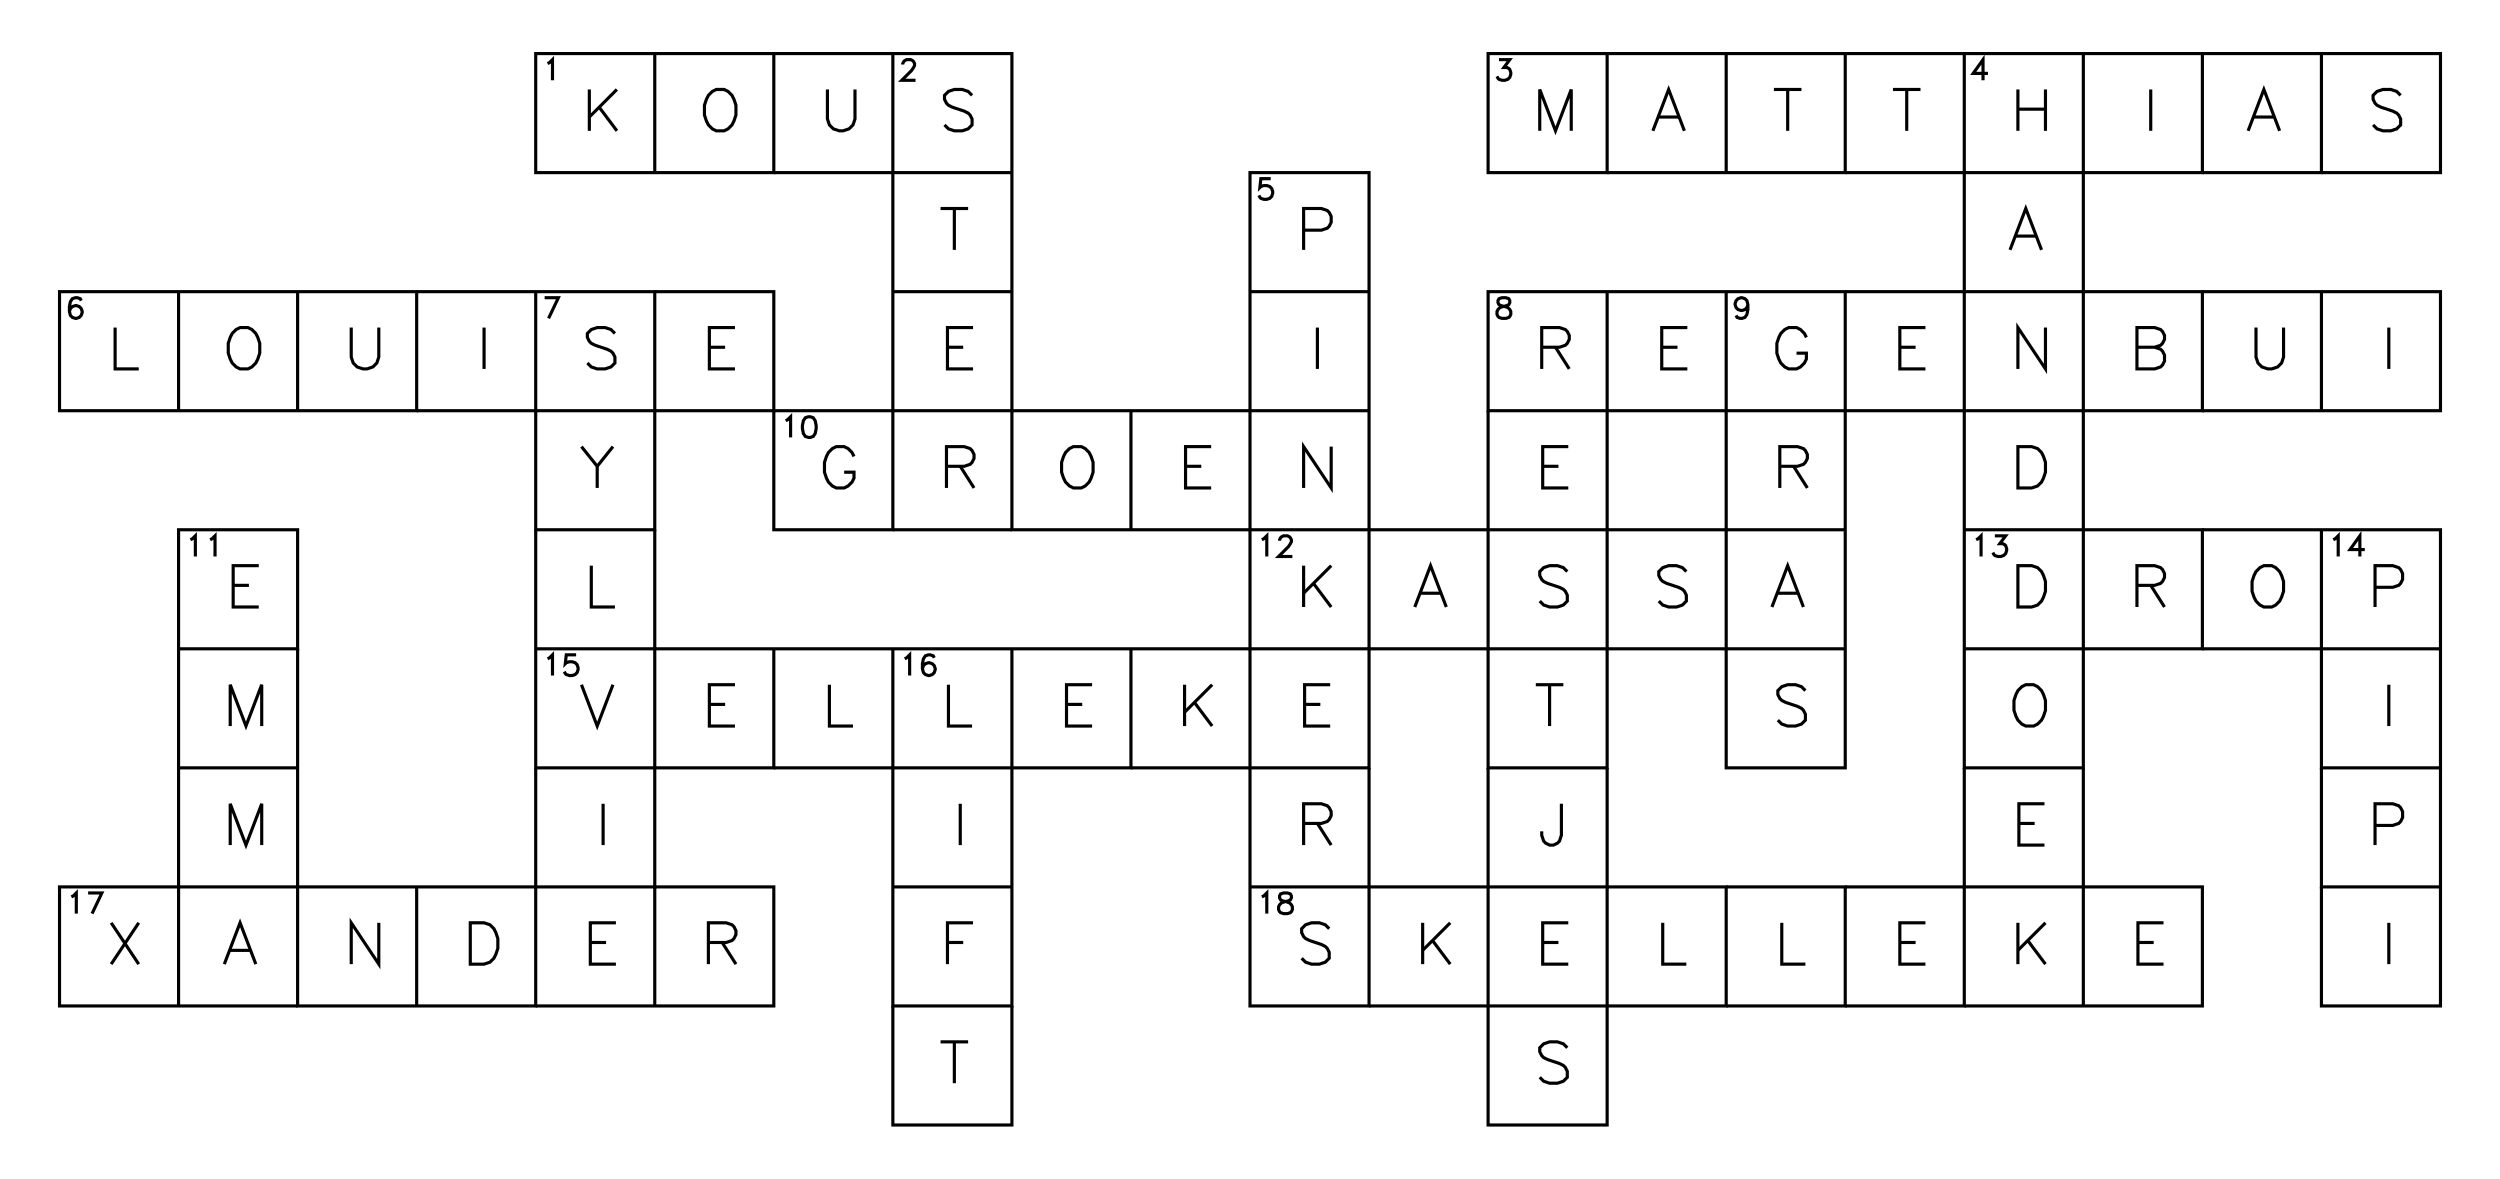 <?xml version="1.0" encoding="utf-8" ?>
<svg xmlns="http://www.w3.org/2000/svg" xmlns:cc="http://creativecommons.org/ns" xmlns:dc="http://purl.org/dc/elements/1.1/" xmlns:ev="http://www.w3.org/2001/xml-events" xmlns:inkscape="http://www.inkscape.org/namespaces/inkscape" xmlns:rdf="http://www.w3.org/1999/02/22-rdf-syntax-ns" xmlns:sodipodi="http://sodipodi.sourceforge.net/DTD/sodipodi-0.dtd" xmlns:xlink="http://www.w3.org/1999/xlink" baseProfile="tiny" height="9.9cm" version="1.2" viewBox="0 0 793.701 374.173" width="21.0cm">
  <defs/>
  <g fill="none" id="layer1" inkscape:groupmode="layer" inkscape:label="1" stroke="#000000" style="display:inline">
    <polygon points="170.079,17.008 170.079,54.803 170.079,54.803 207.874,54.803 207.874,54.803 245.669,54.803 245.669,54.803 245.669,17.008 245.669,17.008 207.874,17.008 207.874,17.008"/>
    <line x1="207.874" x2="207.874" y1="54.803" y2="17.008"/>
    <polyline points="173.844,20.177 174.469,19.865 174.469,19.865 175.406,18.927 175.406,18.927 175.406,25.49"/>
    <line x1="187.101" x2="187.101" y1="28.405" y2="41.531"/>
    <line x1="195.851" x2="187.101" y1="28.405" y2="37.156"/>
    <line x1="190.226" x2="195.851" y1="34.031" y2="41.531"/>
    <polygon points="227.397,28.405 226.147,29.03 226.147,29.03 224.897,30.28 224.897,30.28 224.272,31.53 224.272,31.53 223.647,33.406 223.647,33.406 223.647,36.531 223.647,36.531 224.272,38.406 224.272,38.406 224.897,39.656 224.897,39.656 226.147,40.906 226.147,40.906 227.397,41.531 227.397,41.531 229.897,41.531 229.897,41.531 231.147,40.906 231.147,40.906 232.397,39.656 232.397,39.656 233.022,38.406 233.022,38.406 233.647,36.531 233.647,36.531 233.647,33.406 233.647,33.406 233.022,31.53 233.022,31.53 232.397,30.28 232.397,30.28 231.147,29.03 231.147,29.03 229.897,28.405 229.897,28.405"/>
    <polyline points="245.669,54.803 283.465,54.803 283.465,54.803 283.465,92.598 283.465,92.598 283.465,130.394 283.465,130.394 321.26,130.394 321.26,130.394 321.26,92.598 321.26,92.598 321.26,54.803 321.26,54.803 321.26,17.008 321.26,17.008 283.465,17.008 283.465,17.008 245.669,17.008"/>
    <polyline points="321.26,54.803 283.465,54.803 283.465,54.803 283.465,17.008"/>
    <polyline points="262.692,28.405 262.692,37.781 262.692,37.781 263.317,39.656 263.317,39.656 264.567,40.906 264.567,40.906 266.442,41.531 266.442,41.531 267.692,41.531 267.692,41.531 269.567,40.906 269.567,40.906 270.817,39.656 270.817,39.656 271.442,37.781 271.442,37.781 271.442,28.405"/>
    <polyline points="286.604,20.49 286.604,20.177 286.604,20.177 286.917,19.552 286.917,19.552 287.229,19.24 287.229,19.24 287.854,18.927 287.854,18.927 289.104,18.927 289.104,18.927 289.729,19.24 289.729,19.24 290.042,19.552 290.042,19.552 290.354,20.177 290.354,20.177 290.354,20.802 290.354,20.802 290.042,21.427 290.042,21.427 289.417,22.365 289.417,22.365 286.292,25.49 286.292,25.49 290.667,25.49"/>
    <polyline points="308.612,30.28 307.362,29.03 307.362,29.03 305.487,28.405 305.487,28.405 302.987,28.405 302.987,28.405 301.112,29.03 301.112,29.03 299.862,30.28 299.862,30.28 299.862,31.53 299.862,31.53 300.487,32.781 300.487,32.781 301.112,33.406 301.112,33.406 302.362,34.031 302.362,34.031 306.112,35.281 306.112,35.281 307.362,35.906 307.362,35.906 307.987,36.531 307.987,36.531 308.612,37.781 308.612,37.781 308.612,39.656 308.612,39.656 307.362,40.906 307.362,40.906 305.487,41.531 305.487,41.531 302.987,41.531 302.987,41.531 301.112,40.906 301.112,40.906 299.862,39.656"/>
    <polygon points="472.441,17.008 472.441,54.803 472.441,54.803 510.236,54.803 510.236,54.803 510.236,17.008 510.236,17.008"/>
    <polyline points="475.893,18.927 479.331,18.927 479.331,18.927 477.456,21.427 477.456,21.427 478.393,21.427 478.393,21.427 479.018,21.74 479.018,21.74 479.331,22.052 479.331,22.052 479.643,22.99 479.643,22.99 479.643,23.615 479.643,23.615 479.331,24.552 479.331,24.552 478.706,25.177 478.706,25.177 477.768,25.49 477.768,25.49 476.831,25.49 476.831,25.49 475.893,25.177 475.893,25.177 475.581,24.865 475.581,24.865 475.268,24.24"/>
    <polyline points="498.839,41.531 498.839,28.405 498.839,28.405 493.839,41.531 493.839,41.531 488.839,28.405 488.839,28.405 488.839,41.531"/>
    <polyline points="510.236,54.803 548.032,54.803 548.032,54.803 585.827,54.803 585.827,54.803 585.827,17.008 585.827,17.008 548.032,17.008 548.032,17.008 510.236,17.008"/>
    <line x1="548.032" x2="548.032" y1="54.803" y2="17.008"/>
    <polyline points="534.759,41.531 529.759,28.405 529.759,28.405 524.759,41.531"/>
    <line x1="526.634" x2="532.884" y1="37.156" y2="37.156"/>
    <line x1="567.554" x2="567.554" y1="28.405" y2="41.531"/>
    <line x1="563.179" x2="571.929" y1="28.405" y2="28.405"/>
    <polyline points="585.827,54.803 623.622,54.803 623.622,54.803 623.622,92.598 623.622,92.598 661.417,92.598 661.417,92.598 661.417,54.803 661.417,54.803 661.417,17.008 661.417,17.008 623.622,17.008 623.622,17.008 585.827,17.008"/>
    <polyline points="661.417,17.008 699.213,17.008 699.213,17.008 699.213,54.803 699.213,54.803 661.417,54.803 661.417,54.803 623.622,54.803 623.622,54.803 623.622,17.008"/>
    <line x1="605.349" x2="605.349" y1="28.405" y2="41.531"/>
    <line x1="600.974" x2="609.724" y1="28.405" y2="28.405"/>
    <polyline points="629.574,25.49 629.574,18.927 629.574,18.927 626.449,23.302 626.449,23.302 631.137,23.302"/>
    <line x1="640.645" x2="640.645" y1="28.405" y2="41.531"/>
    <line x1="649.395" x2="649.395" y1="28.405" y2="41.531"/>
    <line x1="640.645" x2="649.395" y1="34.656" y2="34.656"/>
    <line x1="682.815" x2="682.815" y1="28.405" y2="41.531"/>
    <polyline points="699.213,54.803 737.008,54.803 737.008,54.803 737.008,17.008 737.008,17.008 699.213,17.008"/>
    <polyline points="723.735,41.531 718.735,28.405 718.735,28.405 713.735,41.531"/>
    <line x1="715.61" x2="721.86" y1="37.156" y2="37.156"/>
    <polyline points="737.008,54.803 774.803,54.803 774.803,54.803 774.803,17.008 774.803,17.008 737.008,17.008"/>
    <polyline points="762.155,30.28 760.905,29.03 760.905,29.03 759.03,28.405 759.03,28.405 756.53,28.405 756.53,28.405 754.655,29.03 754.655,29.03 753.405,30.28 753.405,30.28 753.405,31.53 753.405,31.53 754.03,32.781 754.03,32.781 754.655,33.406 754.655,33.406 755.905,34.031 755.905,34.031 759.655,35.281 759.655,35.281 760.905,35.906 760.905,35.906 761.53,36.531 761.53,36.531 762.155,37.781 762.155,37.781 762.155,39.656 762.155,39.656 760.905,40.906 760.905,40.906 759.03,41.531 759.03,41.531 756.53,41.531 756.53,41.531 754.655,40.906 754.655,40.906 753.405,39.656"/>
    <line x1="283.465" x2="321.26" y1="92.598" y2="92.598"/>
    <line x1="302.987" x2="302.987" y1="66.201" y2="79.326"/>
    <line x1="298.612" x2="307.362" y1="66.201" y2="66.201"/>
    <polygon points="396.85,54.803 396.85,92.598 396.85,92.598 396.85,130.394 396.85,130.394 359.055,130.394 359.055,130.394 321.26,130.394 321.26,130.394 321.26,168.189 321.26,168.189 359.055,168.189 359.055,168.189 396.85,168.189 396.85,168.189 396.85,205.984 396.85,205.984 434.646,205.984 434.646,205.984 434.646,168.189 434.646,168.189 434.646,130.394 434.646,130.394 434.646,92.598 434.646,92.598 434.646,54.803 434.646,54.803"/>
    <line x1="396.85" x2="434.646" y1="92.598" y2="92.598"/>
    <polyline points="403.428,56.722 400.303,56.722 400.303,56.722 399.99,59.535 399.99,59.535 400.303,59.222 400.303,59.222 401.24,58.91 401.24,58.91 402.178,58.91 402.178,58.91 403.115,59.222 403.115,59.222 403.74,59.847 403.74,59.847 404.053,60.785 404.053,60.785 404.053,61.41 404.053,61.41 403.74,62.347 403.74,62.347 403.115,62.972 403.115,62.972 402.178,63.285 402.178,63.285 401.24,63.285 401.24,63.285 400.303,62.972 400.303,62.972 399.99,62.66 399.99,62.66 399.678,62.035"/>
    <polyline points="413.873,73.076 419.498,73.076 419.498,73.076 421.373,72.451 421.373,72.451 421.998,71.826 421.998,71.826 422.623,70.576 422.623,70.576 422.623,68.701 422.623,68.701 421.998,67.451 421.998,67.451 421.373,66.826 421.373,66.826 419.498,66.201 419.498,66.201 413.873,66.201 413.873,66.201 413.873,79.326"/>
    <polyline points="648.145,79.326 643.145,66.201 643.145,66.201 638.145,79.326"/>
    <line x1="640.02" x2="646.27" y1="74.951" y2="74.951"/>
    <polygon points="18.898,92.598 18.898,130.394 18.898,130.394 56.693,130.394 56.693,130.394 94.488,130.394 94.488,130.394 132.284,130.394 132.284,130.394 132.284,92.598 132.284,92.598 94.488,92.598 94.488,92.598 56.693,92.598 56.693,92.598"/>
    <line x1="56.693" x2="56.693" y1="130.394" y2="92.598"/>
    <polyline points="25.787,95.455 25.475,94.83 25.475,94.83 24.537,94.518 24.537,94.518 23.912,94.518 23.912,94.518 22.975,94.83 22.975,94.83 22.35,95.768 22.35,95.768 22.037,97.33 22.037,97.33 22.037,98.893 22.037,98.893 22.35,100.143 22.35,100.143 22.975,100.768 22.975,100.768 23.912,101.08 23.912,101.08 24.225,101.08 24.225,101.08 25.162,100.768 25.162,100.768 25.787,100.143 25.787,100.143 26.1,99.205 26.1,99.205 26.1,98.893 26.1,98.893 25.787,97.955 25.787,97.955 25.162,97.33 25.162,97.33 24.225,97.018 24.225,97.018 23.912,97.018 23.912,97.018 22.975,97.33 22.975,97.33 22.35,97.955 22.35,97.955 22.037,98.893"/>
    <polyline points="36.545,103.996 36.545,117.121 36.545,117.121 44.045,117.121"/>
    <line x1="94.488" x2="94.488" y1="130.394" y2="92.598"/>
    <polygon points="76.216,103.996 74.966,104.621 74.966,104.621 73.716,105.871 73.716,105.871 73.091,107.121 73.091,107.121 72.466,108.996 72.466,108.996 72.466,112.121 72.466,112.121 73.091,113.996 73.091,113.996 73.716,115.246 73.716,115.246 74.966,116.496 74.966,116.496 76.216,117.121 76.216,117.121 78.716,117.121 78.716,117.121 79.966,116.496 79.966,116.496 81.216,115.246 81.216,115.246 81.841,113.996 81.841,113.996 82.466,112.121 82.466,112.121 82.466,108.996 82.466,108.996 81.841,107.121 81.841,107.121 81.216,105.871 81.216,105.871 79.966,104.621 79.966,104.621 78.716,103.996 78.716,103.996"/>
    <polyline points="111.511,103.996 111.511,113.371 111.511,113.371 112.136,115.246 112.136,115.246 113.386,116.496 113.386,116.496 115.261,117.121 115.261,117.121 116.511,117.121 116.511,117.121 118.386,116.496 118.386,116.496 119.636,115.246 119.636,115.246 120.261,113.371 120.261,113.371 120.261,103.996"/>
    <polyline points="132.284,130.394 170.079,130.394 170.079,130.394 207.874,130.394 207.874,130.394 207.874,92.598 207.874,92.598 170.079,92.598 170.079,92.598 132.284,92.598"/>
    <polyline points="207.874,92.598 245.669,92.598 245.669,92.598 245.669,130.394 245.669,130.394 207.874,130.394 207.874,130.394 207.874,168.189 207.874,168.189 170.079,168.189 170.079,168.189 170.079,130.394 170.079,130.394 170.079,92.598"/>
    <line x1="153.681" x2="153.681" y1="103.996" y2="117.121"/>
    <polyline points="172.906,94.518 177.281,94.518 177.281,94.518 174.156,101.08"/>
    <polyline points="195.226,105.871 193.976,104.621 193.976,104.621 192.101,103.996 192.101,103.996 189.601,103.996 189.601,103.996 187.726,104.621 187.726,104.621 186.476,105.871 186.476,105.871 186.476,107.121 186.476,107.121 187.101,108.371 187.101,108.371 187.726,108.996 187.726,108.996 188.976,109.621 188.976,109.621 192.726,110.871 192.726,110.871 193.976,111.496 193.976,111.496 194.601,112.121 194.601,112.121 195.226,113.371 195.226,113.371 195.226,115.246 195.226,115.246 193.976,116.496 193.976,116.496 192.101,117.121 192.101,117.121 189.601,117.121 189.601,117.121 187.726,116.496 187.726,116.496 186.476,115.246"/>
    <polyline points="233.334,103.996 225.209,103.996 225.209,103.996 225.209,117.121 225.209,117.121 233.334,117.121"/>
    <line x1="225.209" x2="230.209" y1="110.246" y2="110.246"/>
    <polyline points="308.925,103.996 300.8,103.996 300.8,103.996 300.8,117.121 300.8,117.121 308.925,117.121"/>
    <line x1="300.8" x2="305.8" y1="110.246" y2="110.246"/>
    <polyline points="510.236,92.598 510.236,130.394 510.236,130.394 472.441,130.394 472.441,130.394 472.441,92.598 472.441,92.598 510.236,92.598 510.236,92.598 548.032,92.598 548.032,92.598 585.827,92.598 585.827,92.598 585.827,130.394 585.827,130.394 585.827,168.189 585.827,168.189 585.827,205.984 585.827,205.984 585.827,243.78 585.827,243.78 548.032,243.78 548.032,243.78 548.032,205.984 548.032,205.984 510.236,205.984 510.236,205.984 510.236,168.189 510.236,168.189 548.032,168.189 548.032,168.189 548.032,130.394 548.032,130.394 510.236,130.394 510.236,130.394 510.236,168.189 510.236,168.189 472.441,168.189 472.441,168.189 434.646,168.189 434.646,168.189 396.85,168.189 396.85,168.189 396.85,130.394 396.85,130.394 434.646,130.394"/>
    <line x1="418.248" x2="418.248" y1="103.996" y2="117.121"/>
    <polygon points="476.831,94.518 475.893,94.83 475.893,94.83 475.581,95.455 475.581,95.455 475.581,96.08 475.581,96.08 475.893,96.705 475.893,96.705 476.518,97.018 476.518,97.018 477.768,97.33 477.768,97.33 478.706,97.643 478.706,97.643 479.331,98.268 479.331,98.268 479.643,98.893 479.643,98.893 479.643,99.83 479.643,99.83 479.331,100.455 479.331,100.455 479.018,100.768 479.018,100.768 478.081,101.08 478.081,101.08 476.831,101.08 476.831,101.08 475.893,100.768 475.893,100.768 475.581,100.455 475.581,100.455 475.268,99.83 475.268,99.83 475.268,98.893 475.268,98.893 475.581,98.268 475.581,98.268 476.206,97.643 476.206,97.643 477.143,97.33 477.143,97.33 478.393,97.018 478.393,97.018 479.018,96.705 479.018,96.705 479.331,96.08 479.331,96.08 479.331,95.455 479.331,95.455 479.018,94.83 479.018,94.83 478.081,94.518 478.081,94.518"/>
    <polyline points="489.464,110.246 495.089,110.246 495.089,110.246 496.964,109.621 496.964,109.621 497.589,108.996 497.589,108.996 498.214,107.746 498.214,107.746 498.214,106.496 498.214,106.496 497.589,105.246 497.589,105.246 496.964,104.621 496.964,104.621 495.089,103.996 495.089,103.996 489.464,103.996 489.464,103.996 489.464,117.121"/>
    <line x1="493.839" x2="498.214" y1="110.246" y2="117.121"/>
    <polyline points="585.827,92.598 623.622,92.598 623.622,92.598 623.622,130.394 623.622,130.394 585.827,130.394 585.827,130.394 548.032,130.394 548.032,130.394 548.032,92.598"/>
    <polyline points="535.696,103.996 527.571,103.996 527.571,103.996 527.571,117.121 527.571,117.121 535.696,117.121"/>
    <line x1="527.571" x2="532.571" y1="110.246" y2="110.246"/>
    <polyline points="554.921,96.705 554.609,97.643 554.609,97.643 553.984,98.268 553.984,98.268 553.046,98.58 553.046,98.58 552.734,98.58 552.734,98.58 551.796,98.268 551.796,98.268 551.171,97.643 551.171,97.643 550.859,96.705 550.859,96.705 550.859,96.393 550.859,96.393 551.171,95.455 551.171,95.455 551.796,94.83 551.796,94.83 552.734,94.518 552.734,94.518 553.046,94.518 553.046,94.518 553.984,94.83 553.984,94.83 554.609,95.455 554.609,95.455 554.921,96.705 554.921,96.705 554.921,98.268 554.921,98.268 554.609,99.83 554.609,99.83 553.984,100.768 553.984,100.768 553.046,101.08 553.046,101.08 552.421,101.08 552.421,101.08 551.484,100.768 551.484,100.768 551.171,100.143"/>
    <polyline points="573.492,107.121 572.867,105.871 572.867,105.871 571.617,104.621 571.617,104.621 570.367,103.996 570.367,103.996 567.867,103.996 567.867,103.996 566.617,104.621 566.617,104.621 565.367,105.871 565.367,105.871 564.742,107.121 564.742,107.121 564.117,108.996 564.117,108.996 564.117,112.121 564.117,112.121 564.742,113.996 564.742,113.996 565.367,115.246 565.367,115.246 566.617,116.496 566.617,116.496 567.867,117.121 567.867,117.121 570.367,117.121 570.367,117.121 571.617,116.496 571.617,116.496 572.867,115.246 572.867,115.246 573.492,113.996 573.492,113.996 573.492,112.121 573.492,112.121 570.367,112.121"/>
    <polyline points="611.287,103.996 603.162,103.996 603.162,103.996 603.162,117.121 603.162,117.121 611.287,117.121"/>
    <line x1="603.162" x2="608.162" y1="110.246" y2="110.246"/>
    <polyline points="623.622,168.189 623.622,130.394 623.622,130.394 661.417,130.394 661.417,130.394 699.213,130.394 699.213,130.394 699.213,92.598 699.213,92.598 661.417,92.598 661.417,92.598 661.417,130.394 661.417,130.394 661.417,168.189 661.417,168.189 661.417,205.984 661.417,205.984 699.213,205.984 699.213,205.984 699.213,168.189 699.213,168.189 661.417,168.189 661.417,168.189 623.622,168.189 623.622,168.189 623.622,205.984 623.622,205.984 661.417,205.984 661.417,205.984 661.417,243.78 661.417,243.78 623.622,243.78 623.622,243.78 623.622,205.984"/>
    <polyline points="649.395,103.996 649.395,117.121 649.395,117.121 640.645,103.996 640.645,103.996 640.645,117.121"/>
    <polyline points="684.065,110.246 685.94,109.621 685.94,109.621 686.565,108.996 686.565,108.996 687.19,107.746 687.19,107.746 687.19,106.496 687.19,106.496 686.565,105.246 686.565,105.246 685.94,104.621 685.94,104.621 684.065,103.996 684.065,103.996 678.44,103.996 678.44,103.996 678.44,117.121 678.44,117.121 684.065,117.121 684.065,117.121 685.94,116.496 685.94,116.496 686.565,115.871 686.565,115.871 687.19,114.621 687.19,114.621 687.19,112.746 687.19,112.746 686.565,111.496 686.565,111.496 685.94,110.871 685.94,110.871 684.065,110.246 684.065,110.246 678.44,110.246"/>
    <polyline points="699.213,130.394 737.008,130.394 737.008,130.394 774.803,130.394 774.803,130.394 774.803,92.598 774.803,92.598 737.008,92.598 737.008,92.598 699.213,92.598"/>
    <line x1="737.008" x2="737.008" y1="130.394" y2="92.598"/>
    <polyline points="716.235,103.996 716.235,113.371 716.235,113.371 716.86,115.246 716.86,115.246 718.11,116.496 718.11,116.496 719.985,117.121 719.985,117.121 721.235,117.121 721.235,117.121 723.11,116.496 723.11,116.496 724.36,115.246 724.36,115.246 724.985,113.371 724.985,113.371 724.985,103.996"/>
    <line x1="758.405" x2="758.405" y1="103.996" y2="117.121"/>
    <polyline points="184.601,141.791 189.601,148.041 189.601,148.041 189.601,154.916"/>
    <line x1="194.601" x2="189.601" y1="141.791" y2="148.041"/>
    <polygon points="245.669,130.394 245.669,168.189 245.669,168.189 283.465,168.189 283.465,168.189 283.465,130.394 283.465,130.394"/>
    <polyline points="249.434,133.563 250.059,133.25 250.059,133.25 250.997,132.313 250.997,132.313 250.997,138.875"/>
    <polygon points="256.622,132.313 255.684,132.625 255.684,132.625 255.059,133.563 255.059,133.563 254.747,135.125 254.747,135.125 254.747,136.063 254.747,136.063 255.059,137.625 255.059,137.625 255.684,138.563 255.684,138.563 256.622,138.875 256.622,138.875 257.247,138.875 257.247,138.875 258.184,138.563 258.184,138.563 258.809,137.625 258.809,137.625 259.122,136.063 259.122,136.063 259.122,135.125 259.122,135.125 258.809,133.563 258.809,133.563 258.184,132.625 258.184,132.625 257.247,132.313 257.247,132.313"/>
    <polyline points="271.129,144.916 270.504,143.666 270.504,143.666 269.254,142.416 269.254,142.416 268.004,141.791 268.004,141.791 265.504,141.791 265.504,141.791 264.254,142.416 264.254,142.416 263.004,143.666 263.004,143.666 262.379,144.916 262.379,144.916 261.754,146.791 261.754,146.791 261.754,149.916 261.754,149.916 262.379,151.791 262.379,151.791 263.004,153.041 263.004,153.041 264.254,154.291 264.254,154.291 265.504,154.916 265.504,154.916 268.004,154.916 268.004,154.916 269.254,154.291 269.254,154.291 270.504,153.041 270.504,153.041 271.129,151.791 271.129,151.791 271.129,149.916 271.129,149.916 268.004,149.916"/>
    <line x1="283.465" x2="321.26" y1="168.189" y2="168.189"/>
    <polyline points="300.487,148.041 306.112,148.041 306.112,148.041 307.987,147.416 307.987,147.416 308.612,146.791 308.612,146.791 309.237,145.541 309.237,145.541 309.237,144.291 309.237,144.291 308.612,143.041 308.612,143.041 307.987,142.416 307.987,142.416 306.112,141.791 306.112,141.791 300.487,141.791 300.487,141.791 300.487,154.916"/>
    <line x1="304.862" x2="309.237" y1="148.041" y2="154.916"/>
    <line x1="359.055" x2="359.055" y1="168.189" y2="130.394"/>
    <polygon points="340.783,141.791 339.533,142.416 339.533,142.416 338.283,143.666 338.283,143.666 337.658,144.916 337.658,144.916 337.033,146.791 337.033,146.791 337.033,149.916 337.033,149.916 337.658,151.791 337.658,151.791 338.283,153.041 338.283,153.041 339.533,154.291 339.533,154.291 340.783,154.916 340.783,154.916 343.283,154.916 343.283,154.916 344.533,154.291 344.533,154.291 345.783,153.041 345.783,153.041 346.408,151.791 346.408,151.791 347.033,149.916 347.033,149.916 347.033,146.791 347.033,146.791 346.408,144.916 346.408,144.916 345.783,143.666 345.783,143.666 344.533,142.416 344.533,142.416 343.283,141.791 343.283,141.791"/>
    <polyline points="384.515,141.791 376.39,141.791 376.39,141.791 376.39,154.916 376.39,154.916 384.515,154.916"/>
    <line x1="376.39" x2="381.39" y1="148.041" y2="148.041"/>
    <polyline points="422.623,141.791 422.623,154.916 422.623,154.916 413.873,141.791 413.873,141.791 413.873,154.916"/>
    <polyline points="472.441,130.394 472.441,168.189 472.441,168.189 472.441,205.984 472.441,205.984 472.441,243.78 472.441,243.78 510.236,243.78 510.236,243.78 510.236,205.984 510.236,205.984 472.441,205.984 472.441,205.984 434.646,205.984 434.646,205.984 434.646,243.78 434.646,243.78 396.85,243.78 396.85,243.78 396.85,205.984 396.85,205.984 359.055,205.984 359.055,205.984 321.26,205.984 321.26,205.984 283.465,205.984 283.465,205.984 245.669,205.984 245.669,205.984 207.874,205.984 207.874,205.984 207.874,168.189"/>
    <polyline points="497.901,141.791 489.776,141.791 489.776,141.791 489.776,154.916 489.776,154.916 497.901,154.916"/>
    <line x1="489.776" x2="494.776" y1="148.041" y2="148.041"/>
    <polyline points="585.827,205.984 548.032,205.984 548.032,205.984 548.032,168.189 548.032,168.189 585.827,168.189"/>
    <polyline points="565.054,148.041 570.679,148.041 570.679,148.041 572.554,147.416 572.554,147.416 573.179,146.791 573.179,146.791 573.804,145.541 573.804,145.541 573.804,144.291 573.804,144.291 573.179,143.041 573.179,143.041 572.554,142.416 572.554,142.416 570.679,141.791 570.679,141.791 565.054,141.791 565.054,141.791 565.054,154.916"/>
    <line x1="569.429" x2="573.804" y1="148.041" y2="154.916"/>
    <polygon points="640.645,141.791 640.645,154.916 640.645,154.916 645.02,154.916 645.02,154.916 646.895,154.291 646.895,154.291 648.145,153.041 648.145,153.041 648.77,151.791 648.77,151.791 649.395,149.916 649.395,149.916 649.395,146.791 649.395,146.791 648.77,144.916 648.77,144.916 648.145,143.666 648.145,143.666 646.895,142.416 646.895,142.416 645.02,141.791 645.02,141.791"/>
    <polygon points="56.693,168.189 56.693,205.984 56.693,205.984 94.488,205.984 94.488,205.984 94.488,168.189 94.488,168.189"/>
    <polyline points="60.458,171.358 61.083,171.046 61.083,171.046 62.02,170.108 62.02,170.108 62.02,176.671"/>
    <polyline points="66.708,171.358 67.333,171.046 67.333,171.046 68.27,170.108 68.27,170.108 68.27,176.671"/>
    <polyline points="82.153,179.587 74.028,179.587 74.028,179.587 74.028,192.712 74.028,192.712 82.153,192.712"/>
    <line x1="74.028" x2="79.028" y1="185.837" y2="185.837"/>
    <polyline points="170.079,168.189 170.079,205.984 170.079,205.984 170.079,243.78 170.079,243.78 207.874,243.78 207.874,243.78 245.669,243.78 245.669,243.78 245.669,205.984"/>
    <polyline points="170.079,205.984 207.874,205.984 207.874,205.984 207.874,243.78 207.874,243.78 207.874,281.575 207.874,281.575 170.079,281.575 170.079,281.575 132.284,281.575 132.284,281.575 94.488,281.575 94.488,281.575 94.488,243.78 94.488,243.78 94.488,205.984"/>
    <polyline points="187.726,179.587 187.726,192.712 187.726,192.712 195.226,192.712"/>
    <polyline points="400.615,171.358 401.24,171.046 401.24,171.046 402.178,170.108 402.178,170.108 402.178,176.671"/>
    <polyline points="406.24,171.671 406.24,171.358 406.24,171.358 406.553,170.733 406.553,170.733 406.865,170.421 406.865,170.421 407.49,170.108 407.49,170.108 408.74,170.108 408.74,170.108 409.365,170.421 409.365,170.421 409.678,170.733 409.678,170.733 409.99,171.358 409.99,171.358 409.99,171.983 409.99,171.983 409.678,172.608 409.678,172.608 409.053,173.546 409.053,173.546 405.928,176.671 405.928,176.671 410.303,176.671"/>
    <line x1="413.873" x2="413.873" y1="179.587" y2="192.712"/>
    <line x1="422.623" x2="413.873" y1="179.587" y2="188.337"/>
    <line x1="416.998" x2="422.623" y1="185.212" y2="192.712"/>
    <polyline points="459.168,192.712 454.168,179.587 454.168,179.587 449.168,192.712"/>
    <line x1="451.043" x2="457.293" y1="188.337" y2="188.337"/>
    <polyline points="497.589,181.462 496.339,180.212 496.339,180.212 494.464,179.587 494.464,179.587 491.964,179.587 491.964,179.587 490.089,180.212 490.089,180.212 488.839,181.462 488.839,181.462 488.839,182.712 488.839,182.712 489.464,183.962 489.464,183.962 490.089,184.587 490.089,184.587 491.339,185.212 491.339,185.212 495.089,186.462 495.089,186.462 496.339,187.087 496.339,187.087 496.964,187.712 496.964,187.712 497.589,188.962 497.589,188.962 497.589,190.837 497.589,190.837 496.339,192.087 496.339,192.087 494.464,192.712 494.464,192.712 491.964,192.712 491.964,192.712 490.089,192.087 490.089,192.087 488.839,190.837"/>
    <polyline points="535.384,181.462 534.134,180.212 534.134,180.212 532.259,179.587 532.259,179.587 529.759,179.587 529.759,179.587 527.884,180.212 527.884,180.212 526.634,181.462 526.634,181.462 526.634,182.712 526.634,182.712 527.259,183.962 527.259,183.962 527.884,184.587 527.884,184.587 529.134,185.212 529.134,185.212 532.884,186.462 532.884,186.462 534.134,187.087 534.134,187.087 534.759,187.712 534.759,187.712 535.384,188.962 535.384,188.962 535.384,190.837 535.384,190.837 534.134,192.087 534.134,192.087 532.259,192.712 532.259,192.712 529.759,192.712 529.759,192.712 527.884,192.087 527.884,192.087 526.634,190.837"/>
    <polyline points="572.554,192.712 567.554,179.587 567.554,179.587 562.554,192.712"/>
    <line x1="564.429" x2="570.679" y1="188.337" y2="188.337"/>
    <polyline points="627.387,171.358 628.012,171.046 628.012,171.046 628.949,170.108 628.949,170.108 628.949,176.671"/>
    <polyline points="633.324,170.108 636.762,170.108 636.762,170.108 634.887,172.608 634.887,172.608 635.824,172.608 635.824,172.608 636.449,172.921 636.449,172.921 636.762,173.233 636.762,173.233 637.074,174.171 637.074,174.171 637.074,174.796 637.074,174.796 636.762,175.733 636.762,175.733 636.137,176.358 636.137,176.358 635.199,176.671 635.199,176.671 634.262,176.671 634.262,176.671 633.324,176.358 633.324,176.358 633.012,176.046 633.012,176.046 632.699,175.421"/>
    <polygon points="640.645,179.587 640.645,192.712 640.645,192.712 645.02,192.712 645.02,192.712 646.895,192.087 646.895,192.087 648.145,190.837 648.145,190.837 648.77,189.587 648.77,189.587 649.395,187.712 649.395,187.712 649.395,184.587 649.395,184.587 648.77,182.712 648.77,182.712 648.145,181.462 648.145,181.462 646.895,180.212 646.895,180.212 645.02,179.587 645.02,179.587"/>
    <polyline points="678.44,185.837 684.065,185.837 684.065,185.837 685.94,185.212 685.94,185.212 686.565,184.587 686.565,184.587 687.19,183.337 687.19,183.337 687.19,182.087 687.19,182.087 686.565,180.837 686.565,180.837 685.94,180.212 685.94,180.212 684.065,179.587 684.065,179.587 678.44,179.587 678.44,179.587 678.44,192.712"/>
    <line x1="682.815" x2="687.19" y1="185.837" y2="192.712"/>
    <polyline points="699.213,205.984 737.008,205.984 737.008,205.984 737.008,243.78 737.008,243.78 774.803,243.78 774.803,243.78 774.803,205.984 774.803,205.984 774.803,168.189 774.803,168.189 737.008,168.189 737.008,168.189 699.213,168.189"/>
    <polyline points="774.803,205.984 737.008,205.984 737.008,205.984 737.008,168.189"/>
    <polygon points="718.735,179.587 717.485,180.212 717.485,180.212 716.235,181.462 716.235,181.462 715.61,182.712 715.61,182.712 714.985,184.587 714.985,184.587 714.985,187.712 714.985,187.712 715.61,189.587 715.61,189.587 716.235,190.837 716.235,190.837 717.485,192.087 717.485,192.087 718.735,192.712 718.735,192.712 721.235,192.712 721.235,192.712 722.485,192.087 722.485,192.087 723.735,190.837 723.735,190.837 724.36,189.587 724.36,189.587 724.985,187.712 724.985,187.712 724.985,184.587 724.985,184.587 724.36,182.712 724.36,182.712 723.735,181.462 723.735,181.462 722.485,180.212 722.485,180.212 721.235,179.587 721.235,179.587"/>
    <polyline points="740.773,171.358 741.398,171.046 741.398,171.046 742.335,170.108 742.335,170.108 742.335,176.671"/>
    <polyline points="749.21,176.671 749.21,170.108 749.21,170.108 746.085,174.483 746.085,174.483 750.773,174.483"/>
    <polyline points="754.03,186.462 759.655,186.462 759.655,186.462 761.53,185.837 761.53,185.837 762.155,185.212 762.155,185.212 762.78,183.962 762.78,183.962 762.78,182.087 762.78,182.087 762.155,180.837 762.155,180.837 761.53,180.212 761.53,180.212 759.655,179.587 759.655,179.587 754.03,179.587 754.03,179.587 754.03,192.712"/>
    <polyline points="56.693,205.984 56.693,243.78 56.693,243.78 94.488,243.78"/>
    <polyline points="83.091,230.507 83.091,217.382 83.091,217.382 78.091,230.507 78.091,230.507 73.091,217.382 73.091,217.382 73.091,230.507"/>
    <polyline points="173.844,209.154 174.469,208.841 174.469,208.841 175.406,207.904 175.406,207.904 175.406,214.466"/>
    <polyline points="182.906,207.904 179.781,207.904 179.781,207.904 179.469,210.716 179.469,210.716 179.781,210.404 179.781,210.404 180.719,210.091 180.719,210.091 181.656,210.091 181.656,210.091 182.594,210.404 182.594,210.404 183.219,211.029 183.219,211.029 183.531,211.966 183.531,211.966 183.531,212.591 183.531,212.591 183.219,213.529 183.219,213.529 182.594,214.154 182.594,214.154 181.656,214.466 181.656,214.466 180.719,214.466 180.719,214.466 179.781,214.154 179.781,214.154 179.469,213.841 179.469,213.841 179.156,213.216"/>
    <polyline points="184.601,217.382 189.601,230.507 189.601,230.507 194.601,217.382"/>
    <polyline points="233.334,217.382 225.209,217.382 225.209,217.382 225.209,230.507 225.209,230.507 233.334,230.507"/>
    <line x1="225.209" x2="230.209" y1="223.632" y2="223.632"/>
    <polyline points="245.669,243.78 283.465,243.78 283.465,243.78 283.465,205.984"/>
    <polyline points="263.317,217.382 263.317,230.507 263.317,230.507 270.817,230.507"/>
    <polyline points="321.26,205.984 321.26,243.78 321.26,243.78 321.26,281.575 321.26,281.575 321.26,319.37 321.26,319.37 283.465,319.37 283.465,319.37 283.465,281.575 283.465,281.575 283.465,243.78 283.465,243.78 321.26,243.78 321.26,243.78 359.055,243.78 359.055,243.78 359.055,205.984"/>
    <polyline points="287.229,209.154 287.854,208.841 287.854,208.841 288.792,207.904 288.792,207.904 288.792,214.466"/>
    <polyline points="296.604,208.841 296.292,208.216 296.292,208.216 295.354,207.904 295.354,207.904 294.729,207.904 294.729,207.904 293.792,208.216 293.792,208.216 293.167,209.154 293.167,209.154 292.854,210.716 292.854,210.716 292.854,212.279 292.854,212.279 293.167,213.529 293.167,213.529 293.792,214.154 293.792,214.154 294.729,214.466 294.729,214.466 295.042,214.466 295.042,214.466 295.979,214.154 295.979,214.154 296.604,213.529 296.604,213.529 296.917,212.591 296.917,212.591 296.917,212.279 296.917,212.279 296.604,211.341 296.604,211.341 295.979,210.716 295.979,210.716 295.042,210.404 295.042,210.404 294.729,210.404 294.729,210.404 293.792,210.716 293.792,210.716 293.167,211.341 293.167,211.341 292.854,212.279"/>
    <polyline points="301.112,217.382 301.112,230.507 301.112,230.507 308.612,230.507"/>
    <polyline points="346.72,217.382 338.595,217.382 338.595,217.382 338.595,230.507 338.595,230.507 346.72,230.507"/>
    <line x1="338.595" x2="343.595" y1="223.632" y2="223.632"/>
    <polyline points="359.055,243.78 396.85,243.78 396.85,243.78 396.85,281.575 396.85,281.575 396.85,319.37 396.85,319.37 434.646,319.37 434.646,319.37 434.646,281.575 434.646,281.575 434.646,243.78"/>
    <line x1="376.078" x2="376.078" y1="217.382" y2="230.507"/>
    <line x1="384.828" x2="376.078" y1="217.382" y2="226.132"/>
    <line x1="379.203" x2="384.828" y1="223.007" y2="230.507"/>
    <polyline points="422.31,217.382 414.185,217.382 414.185,217.382 414.185,230.507 414.185,230.507 422.31,230.507"/>
    <line x1="414.185" x2="419.185" y1="223.632" y2="223.632"/>
    <line x1="491.964" x2="491.964" y1="217.382" y2="230.507"/>
    <line x1="487.589" x2="496.339" y1="217.382" y2="217.382"/>
    <polyline points="573.179,219.257 571.929,218.007 571.929,218.007 570.054,217.382 570.054,217.382 567.554,217.382 567.554,217.382 565.679,218.007 565.679,218.007 564.429,219.257 564.429,219.257 564.429,220.507 564.429,220.507 565.054,221.757 565.054,221.757 565.679,222.382 565.679,222.382 566.929,223.007 566.929,223.007 570.679,224.257 570.679,224.257 571.929,224.882 571.929,224.882 572.554,225.507 572.554,225.507 573.179,226.757 573.179,226.757 573.179,228.632 573.179,228.632 571.929,229.882 571.929,229.882 570.054,230.507 570.054,230.507 567.554,230.507 567.554,230.507 565.679,229.882 565.679,229.882 564.429,228.632"/>
    <polygon points="643.145,217.382 641.895,218.007 641.895,218.007 640.645,219.257 640.645,219.257 640.02,220.507 640.02,220.507 639.395,222.382 639.395,222.382 639.395,225.507 639.395,225.507 640.02,227.382 640.02,227.382 640.645,228.632 640.645,228.632 641.895,229.882 641.895,229.882 643.145,230.507 643.145,230.507 645.645,230.507 645.645,230.507 646.895,229.882 646.895,229.882 648.145,228.632 648.145,228.632 648.77,227.382 648.77,227.382 649.395,225.507 649.395,225.507 649.395,222.382 649.395,222.382 648.77,220.507 648.77,220.507 648.145,219.257 648.145,219.257 646.895,218.007 646.895,218.007 645.645,217.382 645.645,217.382"/>
    <line x1="758.405" x2="758.405" y1="217.382" y2="230.507"/>
    <polyline points="56.693,243.78 56.693,281.575 56.693,281.575 94.488,281.575 94.488,281.575 94.488,319.37 94.488,319.37 132.284,319.37 132.284,319.37 170.079,319.37 170.079,319.37 170.079,281.575 170.079,281.575 170.079,243.78"/>
    <polyline points="83.091,268.302 83.091,255.177 83.091,255.177 78.091,268.302 78.091,268.302 73.091,255.177 73.091,255.177 73.091,268.302"/>
    <line x1="191.476" x2="191.476" y1="255.177" y2="268.302"/>
    <line x1="283.465" x2="321.26" y1="281.575" y2="281.575"/>
    <line x1="304.862" x2="304.862" y1="255.177" y2="268.302"/>
    <polyline points="396.85,281.575 434.646,281.575 434.646,281.575 472.441,281.575 472.441,281.575 510.236,281.575 510.236,281.575 510.236,243.78"/>
    <polyline points="413.873,261.427 419.498,261.427 419.498,261.427 421.373,260.802 421.373,260.802 421.998,260.177 421.998,260.177 422.623,258.927 422.623,258.927 422.623,257.677 422.623,257.677 421.998,256.427 421.998,256.427 421.373,255.802 421.373,255.802 419.498,255.177 419.498,255.177 413.873,255.177 413.873,255.177 413.873,268.302"/>
    <line x1="418.248" x2="422.623" y1="261.427" y2="268.302"/>
    <polyline points="472.441,243.78 472.441,281.575 472.441,281.575 472.441,319.37 472.441,319.37 510.236,319.37 510.236,319.37 548.032,319.37 548.032,319.37 548.032,281.575 548.032,281.575 510.236,281.575 510.236,281.575 510.236,319.37 510.236,319.37 510.236,357.165 510.236,357.165 472.441,357.165 472.441,357.165 472.441,319.37 472.441,319.37 434.646,319.37"/>
    <polyline points="495.714,255.177 495.714,265.177 495.714,265.177 495.089,267.052 495.089,267.052 494.464,267.677 494.464,267.677 493.214,268.302 493.214,268.302 491.964,268.302 491.964,268.302 490.714,267.677 490.714,267.677 490.089,267.052 490.089,267.052 489.464,265.177 489.464,265.177 489.464,263.927"/>
    <polyline points="623.622,243.78 623.622,281.575 623.622,281.575 661.417,281.575 661.417,281.575 661.417,243.78"/>
    <polyline points="649.082,255.177 640.957,255.177 640.957,255.177 640.957,268.302 640.957,268.302 649.082,268.302"/>
    <line x1="640.957" x2="645.957" y1="261.427" y2="261.427"/>
    <polyline points="737.008,243.78 737.008,281.575 737.008,281.575 774.803,281.575 774.803,281.575 774.803,243.78"/>
    <polyline points="754.03,262.052 759.655,262.052 759.655,262.052 761.53,261.427 761.53,261.427 762.155,260.802 762.155,260.802 762.78,259.552 762.78,259.552 762.78,257.677 762.78,257.677 762.155,256.427 762.155,256.427 761.53,255.802 761.53,255.802 759.655,255.177 759.655,255.177 754.03,255.177 754.03,255.177 754.03,268.302"/>
    <polyline points="56.693,319.37 56.693,281.575 56.693,281.575 18.898,281.575 18.898,281.575 18.898,319.37 18.898,319.37 56.693,319.37 56.693,319.37 94.488,319.37"/>
    <polyline points="22.662,284.744 23.287,284.432 23.287,284.432 24.225,283.494 24.225,283.494 24.225,290.057"/>
    <polyline points="27.975,283.494 32.35,283.494 32.35,283.494 29.225,290.057"/>
    <line x1="35.295" x2="44.045" y1="292.972" y2="306.097"/>
    <line x1="44.045" x2="35.295" y1="292.972" y2="306.097"/>
    <polyline points="81.216,306.097 76.216,292.972 76.216,292.972 71.216,306.097"/>
    <line x1="73.091" x2="79.341" y1="301.722" y2="301.722"/>
    <line x1="132.284" x2="132.284" y1="319.37" y2="281.575"/>
    <polyline points="120.261,292.972 120.261,306.097 120.261,306.097 111.511,292.972 111.511,292.972 111.511,306.097"/>
    <polygon points="149.306,292.972 149.306,306.097 149.306,306.097 153.681,306.097 153.681,306.097 155.556,305.472 155.556,305.472 156.806,304.222 156.806,304.222 157.431,302.972 157.431,302.972 158.056,301.097 158.056,301.097 158.056,297.972 158.056,297.972 157.431,296.097 157.431,296.097 156.806,294.847 156.806,294.847 155.556,293.597 155.556,293.597 153.681,292.972 153.681,292.972"/>
    <polyline points="170.079,319.37 207.874,319.37 207.874,319.37 207.874,281.575 207.874,281.575 245.669,281.575 245.669,281.575 245.669,319.37 245.669,319.37 207.874,319.37"/>
    <polyline points="195.539,292.972 187.414,292.972 187.414,292.972 187.414,306.097 187.414,306.097 195.539,306.097"/>
    <line x1="187.414" x2="192.414" y1="299.222" y2="299.222"/>
    <polyline points="224.897,299.222 230.522,299.222 230.522,299.222 232.397,298.597 232.397,298.597 233.022,297.972 233.022,297.972 233.647,296.722 233.647,296.722 233.647,295.472 233.647,295.472 233.022,294.222 233.022,294.222 232.397,293.597 232.397,293.597 230.522,292.972 230.522,292.972 224.897,292.972 224.897,292.972 224.897,306.097"/>
    <line x1="229.272" x2="233.647" y1="299.222" y2="306.097"/>
    <polyline points="308.925,292.972 300.8,292.972 300.8,292.972 300.8,306.097"/>
    <line x1="300.8" x2="305.8" y1="299.222" y2="299.222"/>
    <polyline points="400.615,284.744 401.24,284.432 401.24,284.432 402.178,283.494 402.178,283.494 402.178,290.057"/>
    <polygon points="407.49,283.494 406.553,283.807 406.553,283.807 406.24,284.432 406.24,284.432 406.24,285.057 406.24,285.057 406.553,285.682 406.553,285.682 407.178,285.994 407.178,285.994 408.428,286.307 408.428,286.307 409.365,286.619 409.365,286.619 409.99,287.244 409.99,287.244 410.303,287.869 410.303,287.869 410.303,288.807 410.303,288.807 409.99,289.432 409.99,289.432 409.678,289.744 409.678,289.744 408.74,290.057 408.74,290.057 407.49,290.057 407.49,290.057 406.553,289.744 406.553,289.744 406.24,289.432 406.24,289.432 405.928,288.807 405.928,288.807 405.928,287.869 405.928,287.869 406.24,287.244 406.24,287.244 406.865,286.619 406.865,286.619 407.803,286.307 407.803,286.307 409.053,285.994 409.053,285.994 409.678,285.682 409.678,285.682 409.99,285.057 409.99,285.057 409.99,284.432 409.99,284.432 409.678,283.807 409.678,283.807 408.74,283.494 408.74,283.494"/>
    <polyline points="421.998,294.847 420.748,293.597 420.748,293.597 418.873,292.972 418.873,292.972 416.373,292.972 416.373,292.972 414.498,293.597 414.498,293.597 413.248,294.847 413.248,294.847 413.248,296.097 413.248,296.097 413.873,297.347 413.873,297.347 414.498,297.972 414.498,297.972 415.748,298.597 415.748,298.597 419.498,299.847 419.498,299.847 420.748,300.472 420.748,300.472 421.373,301.097 421.373,301.097 421.998,302.347 421.998,302.347 421.998,304.222 421.998,304.222 420.748,305.472 420.748,305.472 418.873,306.097 418.873,306.097 416.373,306.097 416.373,306.097 414.498,305.472 414.498,305.472 413.248,304.222"/>
    <line x1="451.668" x2="451.668" y1="292.972" y2="306.097"/>
    <line x1="460.418" x2="451.668" y1="292.972" y2="301.722"/>
    <line x1="454.793" x2="460.418" y1="298.597" y2="306.097"/>
    <polyline points="497.901,292.972 489.776,292.972 489.776,292.972 489.776,306.097 489.776,306.097 497.901,306.097"/>
    <line x1="489.776" x2="494.776" y1="299.222" y2="299.222"/>
    <polyline points="527.884,292.972 527.884,306.097 527.884,306.097 535.384,306.097"/>
    <polyline points="548.032,319.37 585.827,319.37 585.827,319.37 585.827,281.575 585.827,281.575 548.032,281.575"/>
    <polyline points="565.679,292.972 565.679,306.097 565.679,306.097 573.179,306.097"/>
    <polyline points="585.827,319.37 623.622,319.37 623.622,319.37 623.622,281.575 623.622,281.575 585.827,281.575"/>
    <polyline points="611.287,292.972 603.162,292.972 603.162,292.972 603.162,306.097 603.162,306.097 611.287,306.097"/>
    <line x1="603.162" x2="608.162" y1="299.222" y2="299.222"/>
    <polyline points="623.622,319.37 661.417,319.37 661.417,319.37 699.213,319.37 699.213,319.37 699.213,281.575 699.213,281.575 661.417,281.575 661.417,281.575 661.417,319.37"/>
    <line x1="640.645" x2="640.645" y1="292.972" y2="306.097"/>
    <line x1="649.395" x2="640.645" y1="292.972" y2="301.722"/>
    <line x1="643.77" x2="649.395" y1="298.597" y2="306.097"/>
    <polyline points="686.878,292.972 678.753,292.972 678.753,292.972 678.753,306.097 678.753,306.097 686.878,306.097"/>
    <line x1="678.753" x2="683.753" y1="299.222" y2="299.222"/>
    <polyline points="737.008,281.575 737.008,319.37 737.008,319.37 774.803,319.37 774.803,319.37 774.803,281.575"/>
    <line x1="758.405" x2="758.405" y1="292.972" y2="306.097"/>
    <polyline points="283.465,319.37 283.465,357.165 283.465,357.165 321.26,357.165 321.26,357.165 321.26,319.37"/>
    <line x1="302.987" x2="302.987" y1="330.768" y2="343.893"/>
    <line x1="298.612" x2="307.362" y1="330.768" y2="330.768"/>
    <polyline points="497.589,332.643 496.339,331.393 496.339,331.393 494.464,330.768 494.464,330.768 491.964,330.768 491.964,330.768 490.089,331.393 490.089,331.393 488.839,332.643 488.839,332.643 488.839,333.893 488.839,333.893 489.464,335.143 489.464,335.143 490.089,335.768 490.089,335.768 491.339,336.393 491.339,336.393 495.089,337.643 495.089,337.643 496.339,338.268 496.339,338.268 496.964,338.893 496.964,338.893 497.589,340.143 497.589,340.143 497.589,342.018 497.589,342.018 496.339,343.268 496.339,343.268 494.464,343.893 494.464,343.893 491.964,343.893 491.964,343.893 490.089,343.268 490.089,343.268 488.839,342.018"/>
  </g>
</svg>
